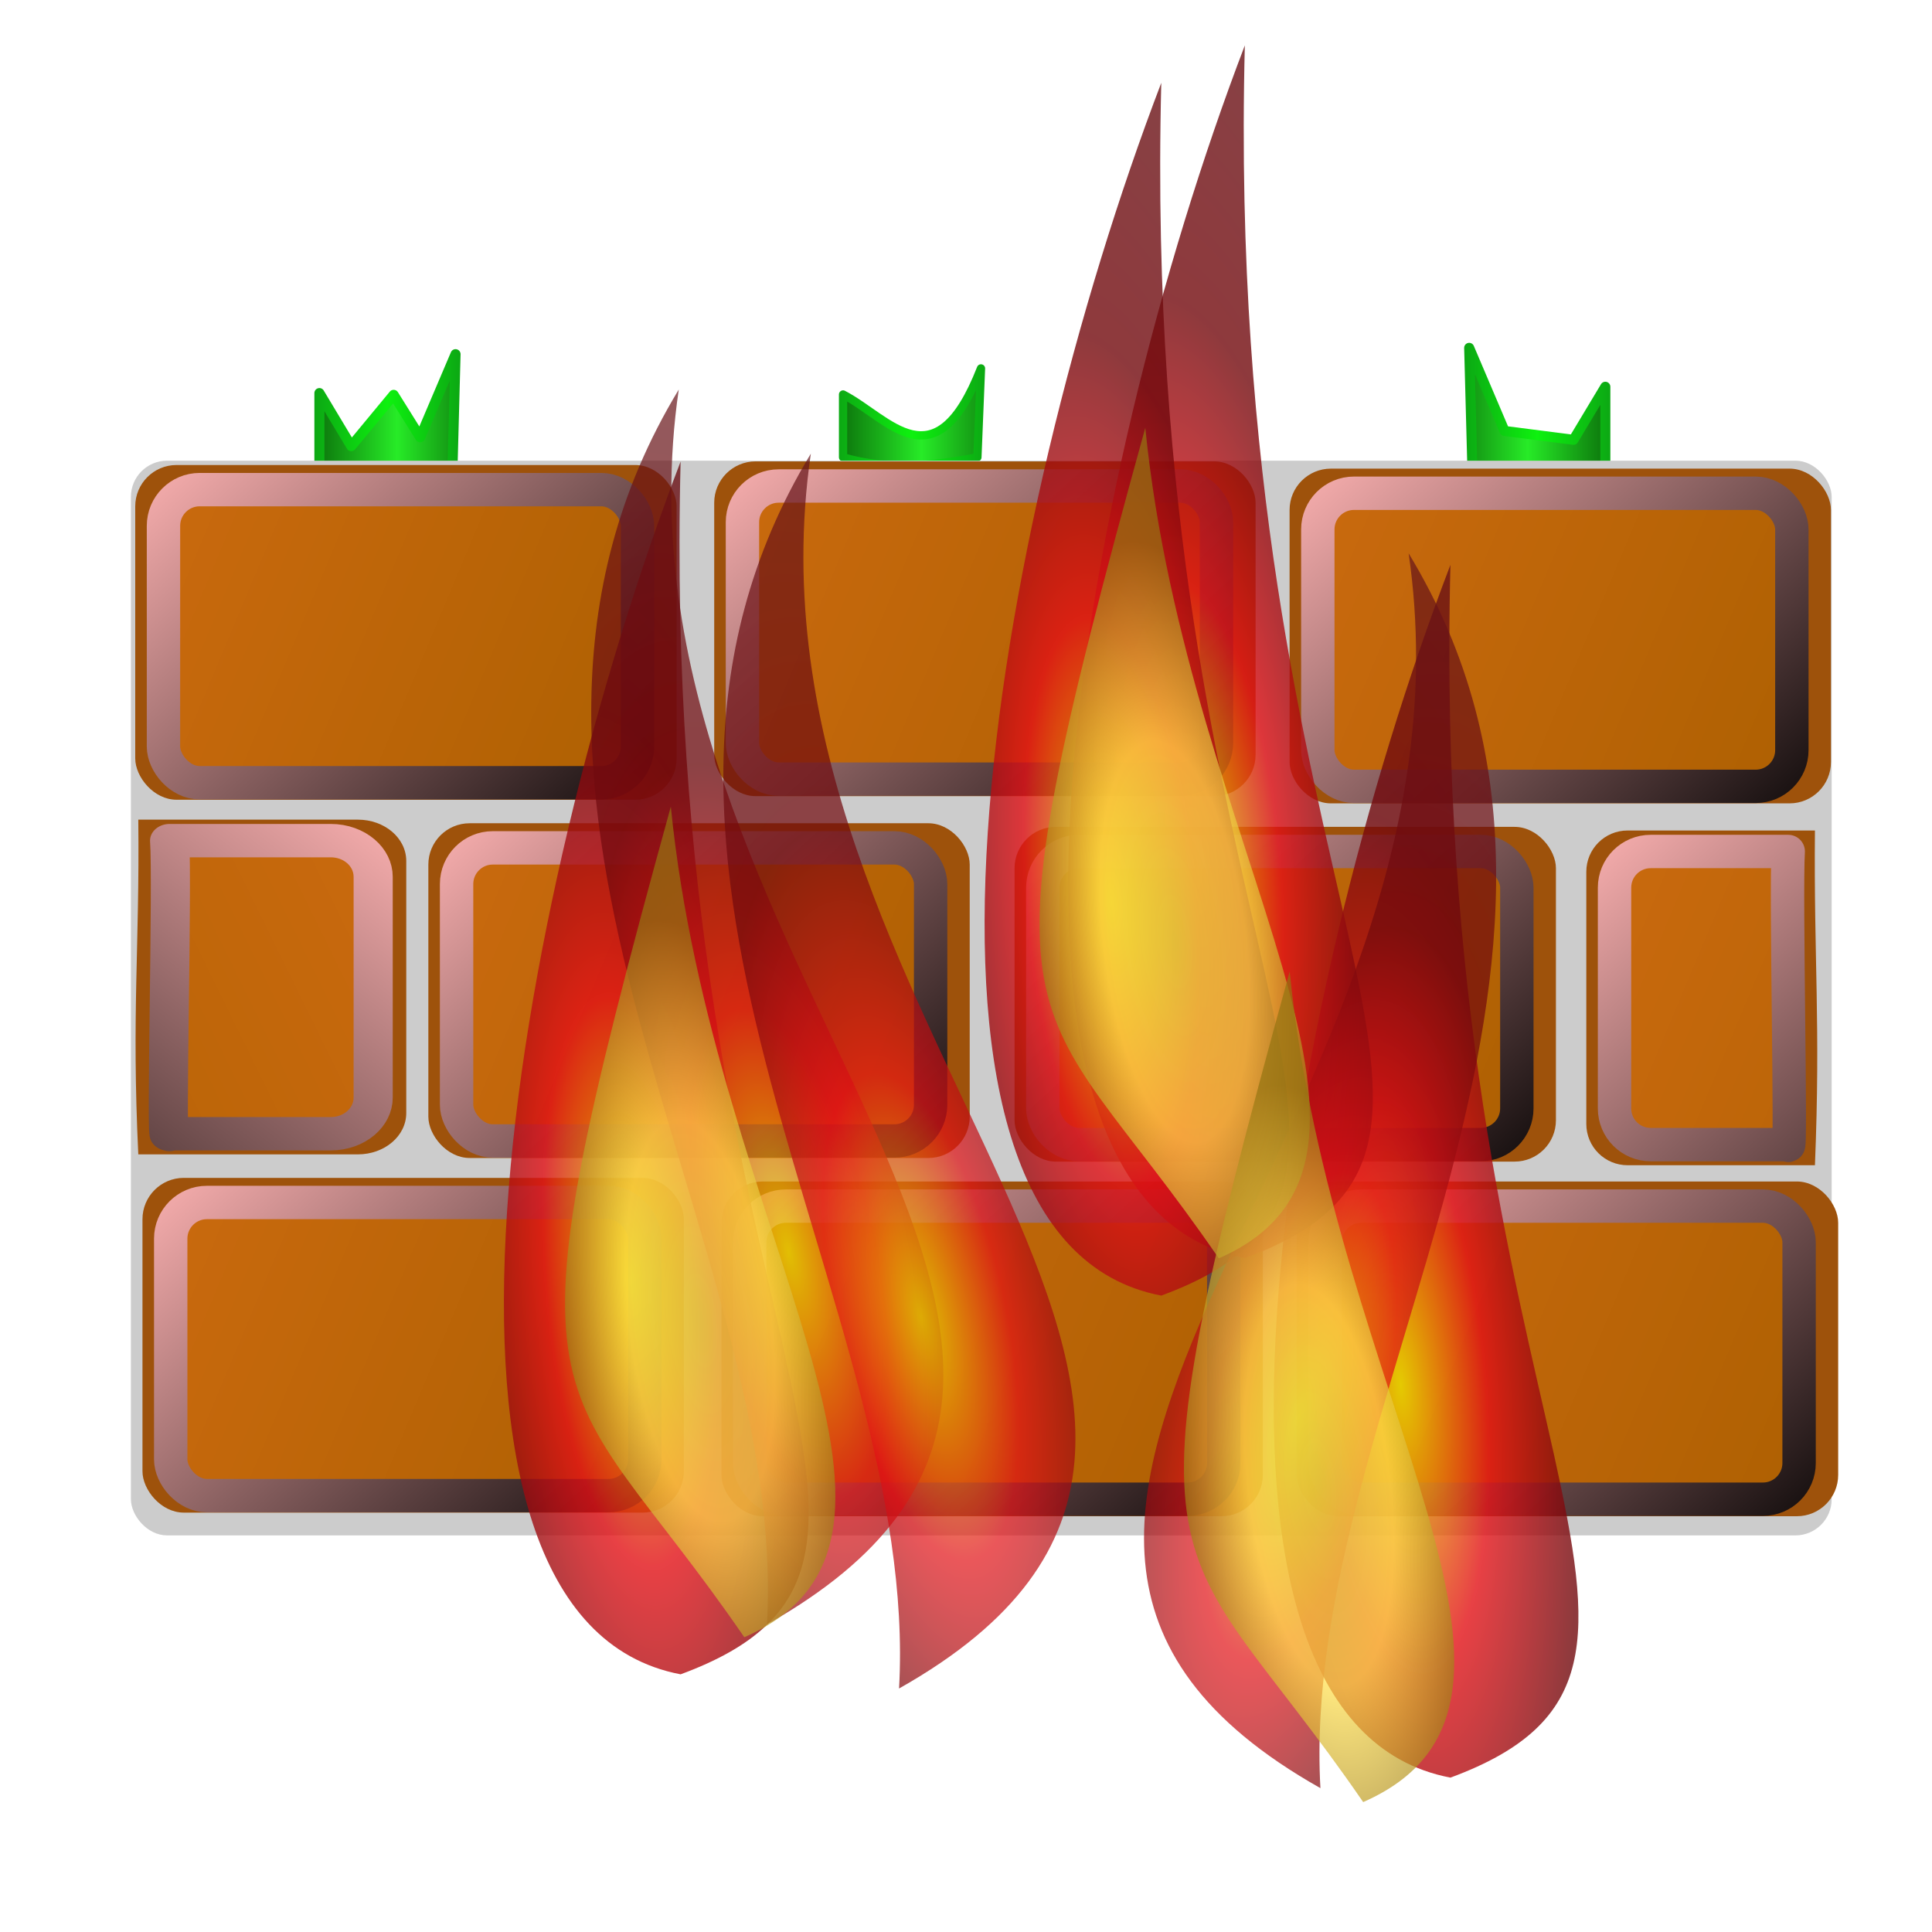 <?xml version="1.0" encoding="UTF-8" standalone="no"?>
<!-- Created with Inkscape (http://www.inkscape.org/) -->
<svg
   xmlns:dc="http://purl.org/dc/elements/1.1/"
   xmlns:cc="http://web.resource.org/cc/"
   xmlns:rdf="http://www.w3.org/1999/02/22-rdf-syntax-ns#"
   xmlns:svg="http://www.w3.org/2000/svg"
   xmlns="http://www.w3.org/2000/svg"
   xmlns:xlink="http://www.w3.org/1999/xlink"
   xmlns:sodipodi="http://sodipodi.sourceforge.net/DTD/sodipodi-0.dtd"
   xmlns:inkscape="http://www.inkscape.org/namespaces/inkscape"
   id="svg2"
   sodipodi:version="0.32"
   inkscape:version="0.44"
   width="256"
   height="256"
   version="1.0"
   sodipodi:docbase="/media/disk-hdb2/svg1/apps"
   sodipodi:docname="firewall.svg">
  <defs
     id="defs5">
    <linearGradient
       inkscape:collect="always"
       id="linearGradient3782">
      <stop
         style="stop-color:#70560b;stop-opacity:1"
         offset="0"
         id="stop3784" />
      <stop
         style="stop-color:#f0b825;stop-opacity:1"
         offset="1"
         id="stop3786" />
    </linearGradient>
    <linearGradient
       inkscape:collect="always"
       id="linearGradient2871">
      <stop
         style="stop-color:#0b700b;stop-opacity:1"
         offset="0"
         id="stop2873" />
      <stop
         style="stop-color:#27eb27;stop-opacity:1"
         offset="1"
         id="stop2875" />
    </linearGradient>
    <linearGradient
       inkscape:collect="always"
       id="linearGradient2863">
      <stop
         style="stop-color:#0b9a14;stop-opacity:1"
         offset="0"
         id="stop2865" />
      <stop
         style="stop-color:#0ef10f;stop-opacity:1"
         offset="1"
         id="stop2867" />
    </linearGradient>
    <linearGradient
       inkscape:collect="always"
       id="linearGradient2789">
      <stop
         style="stop-color:#cb6a0f;stop-opacity:1"
         offset="0"
         id="stop2791" />
      <stop
         style="stop-color:#aa5f00;stop-opacity:1"
         offset="1"
         id="stop2793" />
    </linearGradient>
    <linearGradient
       inkscape:collect="always"
       id="linearGradient2781">
      <stop
         style="stop-color:#ffb3b3;stop-opacity:1"
         offset="0"
         id="stop2783" />
      <stop
         style="stop-color:black;stop-opacity:1"
         offset="1"
         id="stop2785" />
    </linearGradient>
    <radialGradient
       r="10.569"
       fy="208.656"
       fx="42.711"
       cy="208.656"
       cx="42.711"
       gradientTransform="matrix(0.993,-0.119,0.337,2.819,-2.049,-483.038)"
       gradientUnits="userSpaceOnUse"
       id="radialGradient2845"
       xlink:href="#linearGradient2800"
       inkscape:collect="always" />
    <radialGradient
       r="10.569"
       fy="208.656"
       fx="42.711"
       cy="208.656"
       cx="42.711"
       gradientTransform="matrix(0.993,-0.119,0.337,2.819,-30.589,-473.645)"
       gradientUnits="userSpaceOnUse"
       id="radialGradient2843"
       xlink:href="#linearGradient2800"
       inkscape:collect="always" />
    <radialGradient
       r="10.569"
       fy="208.656"
       fx="42.711"
       cy="208.656"
       cx="42.711"
       gradientTransform="matrix(0.993,-0.119,0.337,2.819,-15.777,-464.252)"
       gradientUnits="userSpaceOnUse"
       id="radialGradient2841"
       xlink:href="#linearGradient2800"
       inkscape:collect="always" />
    <radialGradient
       r="13.615"
       fy="198.621"
       fx="33.219"
       cy="198.621"
       cx="33.219"
       gradientTransform="matrix(-1.83,-0.385,-1.121,5.332,363.079,-954.202)"
       gradientUnits="userSpaceOnUse"
       id="radialGradient2839"
       xlink:href="#linearGradient2760"
       inkscape:collect="always" />
    <radialGradient
       r="13.615"
       fy="198.621"
       fx="33.219"
       cy="198.621"
       cx="33.219"
       gradientTransform="matrix(1.83,-0.385,1.121,5.332,-180.962,-930.108)"
       gradientUnits="userSpaceOnUse"
       id="radialGradient2837"
       xlink:href="#linearGradient2760"
       inkscape:collect="always" />
    <radialGradient
       r="11.85"
       fy="84.844"
       fx="98.088"
       cy="84.844"
       cx="98.088"
       gradientTransform="matrix(2.13,-0.176,0.592,7.161,-168.98,-477.432)"
       gradientUnits="userSpaceOnUse"
       id="radialGradient2835"
       xlink:href="#linearGradient2760"
       inkscape:collect="always" />
    <radialGradient
       r="11.85"
       fy="84.844"
       fx="98.088"
       cy="84.844"
       cx="98.088"
       gradientTransform="matrix(2.13,-0.176,0.592,7.161,-152.553,-502.346)"
       gradientUnits="userSpaceOnUse"
       id="radialGradient2833"
       xlink:href="#linearGradient2760"
       inkscape:collect="always" />
    <radialGradient
       r="11.85"
       fy="84.844"
       fx="98.088"
       cy="84.844"
       cx="98.088"
       gradientTransform="matrix(2.13,-0.176,0.592,7.161,-161.588,-492.764)"
       gradientUnits="userSpaceOnUse"
       id="radialGradient2831"
       xlink:href="#linearGradient2760"
       inkscape:collect="always" />
    <radialGradient
       r="11.85"
       fy="84.844"
       fx="98.088"
       cy="84.844"
       cx="98.088"
       gradientTransform="matrix(2.13,-0.176,0.592,7.161,-175.551,-509.738)"
       gradientUnits="userSpaceOnUse"
       id="radialGradient2829"
       xlink:href="#linearGradient2760"
       inkscape:collect="always" />
    <radialGradient
       r="10.569"
       fy="208.656"
       fx="42.711"
       cy="208.656"
       cx="42.711"
       gradientTransform="matrix(0.993,-0.119,0.337,2.819,-2.049,-483.038)"
       gradientUnits="userSpaceOnUse"
       id="radialGradient2816"
       xlink:href="#linearGradient2800"
       inkscape:collect="always" />
    <radialGradient
       r="10.569"
       fy="208.656"
       fx="42.711"
       cy="208.656"
       cx="42.711"
       gradientTransform="matrix(0.993,-0.119,0.337,2.819,-30.589,-473.645)"
       gradientUnits="userSpaceOnUse"
       id="radialGradient2812"
       xlink:href="#linearGradient2800"
       inkscape:collect="always" />
    <radialGradient
       gradientUnits="userSpaceOnUse"
       gradientTransform="matrix(0.993,-0.119,0.337,2.819,-15.777,-464.252)"
       r="10.569"
       fy="208.656"
       fx="42.711"
       cy="208.656"
       cx="42.711"
       id="radialGradient2806"
       xlink:href="#linearGradient2800"
       inkscape:collect="always" />
    <radialGradient
       r="13.615"
       fy="198.621"
       fx="33.219"
       cy="198.621"
       cx="33.219"
       gradientTransform="matrix(-1.83,-0.385,-1.121,5.332,363.079,-954.202)"
       gradientUnits="userSpaceOnUse"
       id="radialGradient2796"
       xlink:href="#linearGradient2760"
       inkscape:collect="always" />
    <radialGradient
       gradientUnits="userSpaceOnUse"
       gradientTransform="matrix(1.83,-0.385,1.121,5.332,-180.962,-930.108)"
       r="13.615"
       fy="198.621"
       fx="33.219"
       cy="198.621"
       cx="33.219"
       id="radialGradient2792"
       xlink:href="#linearGradient2760"
       inkscape:collect="always" />
    <radialGradient
       r="11.85"
       fy="84.844"
       fx="98.088"
       cy="84.844"
       cx="98.088"
       gradientTransform="matrix(2.13,-0.176,0.592,7.161,-168.98,-477.432)"
       gradientUnits="userSpaceOnUse"
       id="radialGradient2782"
       xlink:href="#linearGradient2760"
       inkscape:collect="always" />
    <radialGradient
       r="11.85"
       fy="84.844"
       fx="98.088"
       cy="84.844"
       cx="98.088"
       gradientTransform="matrix(2.13,-0.176,0.592,7.161,-175.551,-509.738)"
       gradientUnits="userSpaceOnUse"
       id="radialGradient2778"
       xlink:href="#linearGradient2760"
       inkscape:collect="always" />
    <radialGradient
       r="11.85"
       fy="84.844"
       fx="98.088"
       cy="84.844"
       cx="98.088"
       gradientTransform="matrix(2.13,-0.176,0.592,7.161,-152.553,-502.346)"
       gradientUnits="userSpaceOnUse"
       id="radialGradient2774"
       xlink:href="#linearGradient2760"
       inkscape:collect="always" />
    <radialGradient
       gradientUnits="userSpaceOnUse"
       gradientTransform="matrix(2.13,-0.176,0.592,7.161,-161.588,-492.764)"
       r="11.85"
       fy="84.844"
       fx="98.088"
       cy="84.844"
       cx="98.088"
       id="radialGradient2766"
       xlink:href="#linearGradient2760"
       inkscape:collect="always" />
    <linearGradient
       id="linearGradient2760">
      <stop
         id="stop2762"
         offset="0"
         style="stop-color:#ede200;stop-opacity:1;" />
      <stop
         style="stop-color:#e21116;stop-opacity:1;"
         offset="0.25"
         id="stop2770" />
      <stop
         style="stop-color:#72080c;stop-opacity:1;"
         offset="0.5"
         id="stop2768" />
      <stop
         id="stop2764"
         offset="1"
         style="stop-color:#63181d;stop-opacity:1;" />
    </linearGradient>
    <linearGradient
       id="linearGradient2800">
      <stop
         id="stop2802"
         offset="0"
         style="stop-color:#e5e549;stop-opacity:1;" />
      <stop
         style="stop-color:#ffdf4c;stop-opacity:1;"
         offset="0.5"
         id="stop2808" />
      <stop
         id="stop2804"
         offset="1"
         style="stop-color:#957411;stop-opacity:1;" />
    </linearGradient>
    <linearGradient
       inkscape:collect="always"
       xlink:href="#linearGradient3782"
       id="linearGradient3854"
       gradientUnits="userSpaceOnUse"
       gradientTransform="translate(224.738,70.024)"
       spreadMethod="reflect"
       x1="-54.684"
       y1="131.629"
       x2="-54.684"
       y2="123.887" />
    <linearGradient
       inkscape:collect="always"
       xlink:href="#linearGradient3782"
       id="linearGradient3856"
       gradientUnits="userSpaceOnUse"
       gradientTransform="translate(-12.614,124.041)"
       spreadMethod="reflect"
       x1="-54.684"
       y1="131.629"
       x2="-54.684"
       y2="123.887" />
    <linearGradient
       inkscape:collect="always"
       xlink:href="#linearGradient2871"
       id="linearGradient3858"
       gradientUnits="userSpaceOnUse"
       gradientTransform="matrix(-0.532,0,0,0.532,184.813,-3.748)"
       spreadMethod="reflect"
       x1="-51.413"
       y1="124.653"
       x2="-30.872"
       y2="124.653" />
    <linearGradient
       inkscape:collect="always"
       xlink:href="#linearGradient2863"
       id="linearGradient3860"
       gradientUnits="userSpaceOnUse"
       gradientTransform="matrix(-0.532,0,0,0.532,184.813,-3.748)"
       spreadMethod="reflect"
       x1="-54.933"
       y1="114.092"
       x2="-33.222"
       y2="114.092" />
    <linearGradient
       inkscape:collect="always"
       xlink:href="#linearGradient2871"
       id="linearGradient3862"
       gradientUnits="userSpaceOnUse"
       gradientTransform="matrix(0.539,0,0,0.357,137.574,17.968)"
       spreadMethod="reflect"
       x1="-51.413"
       y1="124.653"
       x2="-30.872"
       y2="124.653" />
    <linearGradient
       inkscape:collect="always"
       xlink:href="#linearGradient2863"
       id="linearGradient3864"
       gradientUnits="userSpaceOnUse"
       gradientTransform="matrix(0.539,0,0,0.357,137.574,17.968)"
       spreadMethod="reflect"
       x1="-54.933"
       y1="114.092"
       x2="-33.222"
       y2="114.092" />
    <linearGradient
       inkscape:collect="always"
       xlink:href="#linearGradient2871"
       id="linearGradient3866"
       gradientUnits="userSpaceOnUse"
       gradientTransform="matrix(0.532,0,0,0.532,67.839,-2.909)"
       spreadMethod="reflect"
       x1="-51.413"
       y1="124.653"
       x2="-30.872"
       y2="124.653" />
    <linearGradient
       inkscape:collect="always"
       xlink:href="#linearGradient2863"
       id="linearGradient3868"
       gradientUnits="userSpaceOnUse"
       gradientTransform="matrix(0.532,0,0,0.532,67.839,-2.909)"
       spreadMethod="reflect"
       x1="-54.933"
       y1="114.092"
       x2="-33.222"
       y2="114.092" />
    <linearGradient
       inkscape:collect="always"
       xlink:href="#linearGradient2789"
       id="linearGradient3870"
       gradientUnits="userSpaceOnUse"
       gradientTransform="translate(19.533,27.641)"
       x1="4.934"
       y1="52.887"
       x2="69.145"
       y2="79.833" />
    <linearGradient
       inkscape:collect="always"
       xlink:href="#linearGradient2781"
       id="linearGradient3872"
       gradientUnits="userSpaceOnUse"
       gradientTransform="translate(19.533,27.641)"
       x1="11.057"
       y1="42.568"
       x2="55.651"
       y2="91.216" />
    <linearGradient
       inkscape:collect="always"
       xlink:href="#linearGradient2789"
       id="linearGradient3874"
       gradientUnits="userSpaceOnUse"
       gradientTransform="translate(19.533,27.641)"
       x1="4.934"
       y1="52.887"
       x2="69.145"
       y2="79.833" />
    <linearGradient
       inkscape:collect="always"
       xlink:href="#linearGradient2781"
       id="linearGradient3876"
       gradientUnits="userSpaceOnUse"
       gradientTransform="translate(19.533,27.641)"
       x1="11.057"
       y1="42.568"
       x2="55.651"
       y2="91.216" />
    <linearGradient
       inkscape:collect="always"
       xlink:href="#linearGradient2789"
       id="linearGradient3878"
       gradientUnits="userSpaceOnUse"
       gradientTransform="translate(19.533,27.641)"
       x1="4.934"
       y1="52.887"
       x2="69.145"
       y2="79.833" />
    <linearGradient
       inkscape:collect="always"
       xlink:href="#linearGradient2781"
       id="linearGradient3880"
       gradientUnits="userSpaceOnUse"
       gradientTransform="translate(19.533,27.641)"
       x1="11.057"
       y1="42.568"
       x2="55.651"
       y2="91.216" />
    <linearGradient
       inkscape:collect="always"
       xlink:href="#linearGradient2789"
       id="linearGradient3882"
       gradientUnits="userSpaceOnUse"
       gradientTransform="translate(19.533,27.641)"
       x1="4.934"
       y1="52.887"
       x2="69.145"
       y2="79.833" />
    <linearGradient
       inkscape:collect="always"
       xlink:href="#linearGradient2781"
       id="linearGradient3884"
       gradientUnits="userSpaceOnUse"
       gradientTransform="translate(19.533,27.641)"
       x1="11.057"
       y1="42.568"
       x2="55.651"
       y2="91.216" />
    <linearGradient
       inkscape:collect="always"
       xlink:href="#linearGradient2789"
       id="linearGradient3886"
       gradientUnits="userSpaceOnUse"
       gradientTransform="translate(19.533,27.641)"
       x1="4.934"
       y1="52.887"
       x2="69.145"
       y2="79.833" />
    <linearGradient
       inkscape:collect="always"
       xlink:href="#linearGradient2781"
       id="linearGradient3888"
       gradientUnits="userSpaceOnUse"
       gradientTransform="translate(19.533,27.641)"
       x1="11.057"
       y1="42.568"
       x2="55.651"
       y2="91.216" />
    <linearGradient
       inkscape:collect="always"
       xlink:href="#linearGradient2789"
       id="linearGradient3890"
       gradientUnits="userSpaceOnUse"
       gradientTransform="translate(19.533,27.641)"
       x1="4.934"
       y1="52.887"
       x2="69.145"
       y2="79.833" />
    <linearGradient
       inkscape:collect="always"
       xlink:href="#linearGradient2781"
       id="linearGradient3892"
       gradientUnits="userSpaceOnUse"
       gradientTransform="translate(19.533,27.641)"
       x1="11.057"
       y1="42.568"
       x2="55.651"
       y2="91.216" />
    <linearGradient
       inkscape:collect="always"
       xlink:href="#linearGradient2789"
       id="linearGradient3894"
       gradientUnits="userSpaceOnUse"
       gradientTransform="translate(19.533,27.641)"
       x1="4.934"
       y1="52.887"
       x2="69.145"
       y2="79.833" />
    <linearGradient
       inkscape:collect="always"
       xlink:href="#linearGradient2781"
       id="linearGradient3896"
       gradientUnits="userSpaceOnUse"
       gradientTransform="translate(19.533,27.641)"
       x1="11.057"
       y1="42.568"
       x2="55.651"
       y2="91.216" />
    <linearGradient
       inkscape:collect="always"
       xlink:href="#linearGradient2789"
       id="linearGradient3898"
       gradientUnits="userSpaceOnUse"
       gradientTransform="translate(19.533,27.641)"
       x1="4.934"
       y1="52.887"
       x2="69.145"
       y2="79.833" />
    <linearGradient
       inkscape:collect="always"
       xlink:href="#linearGradient2781"
       id="linearGradient3900"
       gradientUnits="userSpaceOnUse"
       gradientTransform="translate(19.533,27.641)"
       x1="11.057"
       y1="42.568"
       x2="55.651"
       y2="91.216" />
    <linearGradient
       inkscape:collect="always"
       xlink:href="#linearGradient2789"
       id="linearGradient3902"
       gradientUnits="userSpaceOnUse"
       gradientTransform="translate(67.445,121.99)"
       x1="4.934"
       y1="52.887"
       x2="69.145"
       y2="79.833" />
    <linearGradient
       inkscape:collect="always"
       xlink:href="#linearGradient2781"
       id="linearGradient3904"
       gradientUnits="userSpaceOnUse"
       gradientTransform="translate(67.445,121.99)"
       x1="11.057"
       y1="42.568"
       x2="55.651"
       y2="91.216" />
    <linearGradient
       inkscape:collect="always"
       xlink:href="#linearGradient2789"
       id="linearGradient3906"
       gradientUnits="userSpaceOnUse"
       gradientTransform="translate(67.445,121.99)"
       x1="4.934"
       y1="52.887"
       x2="69.145"
       y2="79.833" />
    <linearGradient
       inkscape:collect="always"
       xlink:href="#linearGradient2781"
       id="linearGradient3908"
       gradientUnits="userSpaceOnUse"
       gradientTransform="translate(67.445,121.99)"
       x1="11.057"
       y1="42.568"
       x2="55.651"
       y2="91.216" />
    <radialGradient
       inkscape:collect="always"
       xlink:href="#linearGradient2760"
       id="radialGradient3910"
       gradientUnits="userSpaceOnUse"
       gradientTransform="matrix(3.788,-0.313,1.054,12.736,-276.591,-858.658)"
       cx="98.088"
       cy="84.844"
       fx="98.088"
       fy="84.844"
       r="11.85" />
    <radialGradient
       inkscape:collect="always"
       xlink:href="#linearGradient2760"
       id="radialGradient3913"
       gradientUnits="userSpaceOnUse"
       gradientTransform="matrix(3.788,-0.313,1.054,12.736,-303.835,-927.489)"
       cx="98.088"
       cy="84.844"
       fx="98.088"
       fy="84.844"
       r="11.85" />
    <radialGradient
       inkscape:collect="always"
       xlink:href="#linearGradient2760"
       id="radialGradient3915"
       gradientUnits="userSpaceOnUse"
       gradientTransform="matrix(3.788,-0.313,1.054,12.736,-314.904,-922.528)"
       cx="98.088"
       cy="84.844"
       fx="98.088"
       fy="84.844"
       r="11.85" />
    <radialGradient
       inkscape:collect="always"
       xlink:href="#linearGradient2760"
       id="radialGradient3917"
       gradientUnits="userSpaceOnUse"
       gradientTransform="matrix(3.788,-0.313,1.054,12.736,-378.597,-872.346)"
       cx="98.088"
       cy="84.844"
       fx="98.088"
       fy="84.844"
       r="11.85" />
    <radialGradient
       inkscape:collect="always"
       xlink:href="#linearGradient2760"
       id="radialGradient3919"
       gradientUnits="userSpaceOnUse"
       gradientTransform="matrix(3.255,-0.684,1.993,9.483,-400.643,-1687.039)"
       cx="33.219"
       cy="198.621"
       fx="33.219"
       fy="198.621"
       r="13.615" />
    <radialGradient
       inkscape:collect="always"
       xlink:href="#linearGradient2760"
       id="radialGradient3921"
       gradientUnits="userSpaceOnUse"
       gradientTransform="matrix(-3.255,-0.684,-1.993,9.483,674.847,-1665.345)"
       cx="33.219"
       cy="198.621"
       fx="33.219"
       fy="198.621"
       r="13.615" />
    <radialGradient
       inkscape:collect="always"
       xlink:href="#linearGradient2800"
       id="radialGradient3923"
       gradientUnits="userSpaceOnUse"
       gradientTransform="matrix(1.766,-0.211,0.599,5.014,-45.954,-904.65)"
       cx="42.711"
       cy="208.656"
       fx="42.711"
       fy="208.656"
       r="10.569" />
    <radialGradient
       inkscape:collect="always"
       xlink:href="#linearGradient2800"
       id="radialGradient3925"
       gradientUnits="userSpaceOnUse"
       gradientTransform="matrix(1.766,-0.211,0.599,5.014,-26.822,-832.602)"
       cx="42.711"
       cy="208.656"
       fx="42.711"
       fy="208.656"
       r="10.569" />
    <radialGradient
       inkscape:collect="always"
       xlink:href="#linearGradient2800"
       id="radialGradient3927"
       gradientUnits="userSpaceOnUse"
       gradientTransform="matrix(1.766,-0.211,0.599,5.014,-108.824,-854.444)"
       cx="42.711"
       cy="208.656"
       fx="42.711"
       fy="208.656"
       r="10.569" />
    <radialGradient
       inkscape:collect="always"
       xlink:href="#linearGradient2760"
       id="radialGradient3929"
       gradientUnits="userSpaceOnUse"
       gradientTransform="matrix(3.255,-0.684,1.993,9.483,-383.139,-1678.548)"
       cx="33.219"
       cy="198.621"
       fx="33.219"
       fy="198.621"
       r="13.615" />
    <linearGradient
       inkscape:collect="always"
       xlink:href="#linearGradient3782"
       id="linearGradient3931"
       gradientUnits="userSpaceOnUse"
       gradientTransform="translate(284.366,70.706)"
       spreadMethod="reflect"
       x1="-54.684"
       y1="131.629"
       x2="-54.684"
       y2="123.887" />
    <linearGradient
       inkscape:collect="always"
       xlink:href="#linearGradient3782"
       id="linearGradient3933"
       gradientUnits="userSpaceOnUse"
       gradientTransform="translate(-73.892,149.499)"
       spreadMethod="reflect"
       x1="-54.684"
       y1="131.629"
       x2="-54.684"
       y2="123.887" />
  </defs>
  <sodipodi:namedview
     inkscape:window-height="743"
     inkscape:window-width="1016"
     inkscape:pageshadow="2"
     inkscape:pageopacity="0.0"
     guidetolerance="10.0"
     gridtolerance="10.0"
     objecttolerance="10.0"
     borderopacity="1.0"
     bordercolor="#666666"
     pagecolor="#ffffff"
     id="base"
     width="256px"
     height="256px"
     inkscape:zoom="1.6784434"
     inkscape:cx="128"
     inkscape:cy="127.7021"
     inkscape:window-x="0"
     inkscape:window-y="0"
     inkscape:current-layer="svg2" />
  <g
     id="g3802"
     transform="translate(1.192,-7.745)">
    <path
       style="fill:url(#linearGradient3858);fill-opacity:1;fill-rule:evenodd;stroke:url(#linearGradient3860);stroke-width:1.331;stroke-linecap:round;stroke-linejoin:round;stroke-miterlimit:4;stroke-dasharray:none;stroke-opacity:1"
       d="M 211.522,71.409 C 205.665,74.026 199.807,73.124 193.95,71.409 L 193.482,53.837 L 198.167,64.849 L 207.305,66.02 L 211.522,58.992 L 211.522,71.409 z "
       id="path2889"
       sodipodi:nodetypes="ccccccc" />
    <path
       style="fill:url(#linearGradient3862);fill-opacity:1;fill-rule:evenodd;stroke:url(#linearGradient3864);stroke-width:1.097;stroke-linecap:round;stroke-linejoin:round;stroke-miterlimit:4;stroke-dasharray:none;stroke-opacity:1"
       d="M 110.518,68.338 C 116.451,70.092 122.385,69.488 128.318,68.338 L 128.793,56.561 C 122.701,72.091 116.61,63.163 110.518,60.016 L 110.518,68.338 z "
       id="path2883"
       sodipodi:nodetypes="ccccc" />
    <path
       sodipodi:nodetypes="cccccccc"
       id="path1974"
       d="M 41.13,72.248 C 46.987,74.865 52.844,73.963 58.702,72.248 L 59.17,54.676 L 54.484,65.687 L 50.97,60.065 L 45.347,66.859 L 41.13,59.83 L 41.13,72.248 z "
       style="fill:url(#linearGradient3866);fill-opacity:1;fill-rule:evenodd;stroke:url(#linearGradient3868);stroke-width:1.331;stroke-linecap:round;stroke-linejoin:round;stroke-miterlimit:4;stroke-dasharray:none;stroke-opacity:1" />
    <g
       transform="matrix(1.301,0,0,1.301,10.88,12.688)"
       id="g2964">
      <rect
         style="opacity:1;fill:#ccc;fill-opacity:1;stroke:none;stroke-width:3.4;stroke-linecap:round;stroke-linejoin:round;stroke-miterlimit:4;stroke-dasharray:none;stroke-dashoffset:0;stroke-opacity:1"
         id="rect2962"
         width="173.219"
         height="109.459"
         x="4.054"
         y="43.12"
         ry="3.686" />
      <g
         id="g2930">
        <g
           transform="translate(-23.219,-29.853)"
           id="g2803">
          <rect
             ry="4.209"
             y="73.414"
             x="27.714"
             height="34.092"
             width="55.137"
             id="rect2797"
             style="opacity:1;fill:#9e520b;fill-opacity:1;stroke:none;stroke-width:3.545;stroke-linecap:round;stroke-linejoin:round;stroke-miterlimit:4;stroke-dasharray:none;stroke-dashoffset:0;stroke-opacity:1" />
          <rect
             style="opacity:1;fill:url(#linearGradient3870);fill-opacity:1;stroke:url(#linearGradient3872);stroke-width:3.4;stroke-linecap:round;stroke-linejoin:round;stroke-miterlimit:4;stroke-dasharray:none;stroke-dashoffset:0;stroke-opacity:1"
             id="rect1875"
             width="48.28"
             height="29.853"
             x="30.59"
             y="75.921"
             ry="3.686" />
        </g>
        <g
           id="g2811"
           transform="translate(35.749,-30.221)">
          <rect
             style="opacity:1;fill:#9e520b;fill-opacity:1;stroke:none;stroke-width:3.545;stroke-linecap:round;stroke-linejoin:round;stroke-miterlimit:4;stroke-dasharray:none;stroke-dashoffset:0;stroke-opacity:1"
             id="rect2813"
             width="55.137"
             height="34.092"
             x="27.714"
             y="73.414"
             ry="4.209" />
          <rect
             ry="3.686"
             y="75.921"
             x="30.59"
             height="29.853"
             width="48.28"
             id="rect2815"
             style="opacity:1;fill:url(#linearGradient3874);fill-opacity:1;stroke:url(#linearGradient3876);stroke-width:3.4;stroke-linecap:round;stroke-linejoin:round;stroke-miterlimit:4;stroke-dasharray:none;stroke-dashoffset:0;stroke-opacity:1" />
        </g>
        <g
           transform="translate(94.349,-29.484)"
           id="g2821">
          <rect
             ry="4.209"
             y="73.414"
             x="27.714"
             height="34.092"
             width="55.137"
             id="rect2823"
             style="opacity:1;fill:#9e520b;fill-opacity:1;stroke:none;stroke-width:3.545;stroke-linecap:round;stroke-linejoin:round;stroke-miterlimit:4;stroke-dasharray:none;stroke-dashoffset:0;stroke-opacity:1" />
          <rect
             style="opacity:1;fill:url(#linearGradient3878);fill-opacity:1;stroke:url(#linearGradient3880);stroke-width:3.4;stroke-linecap:round;stroke-linejoin:round;stroke-miterlimit:4;stroke-dasharray:none;stroke-dashoffset:0;stroke-opacity:1"
             id="rect2825"
             width="48.28"
             height="29.853"
             x="30.59"
             y="75.921"
             ry="3.686" />
        </g>
        <g
           id="g2831"
           transform="translate(66.339,7.002)">
          <rect
             style="opacity:1;fill:#9e520b;fill-opacity:1;stroke:none;stroke-width:3.545;stroke-linecap:round;stroke-linejoin:round;stroke-miterlimit:4;stroke-dasharray:none;stroke-dashoffset:0;stroke-opacity:1"
             id="rect2833"
             width="55.137"
             height="34.092"
             x="27.714"
             y="73.414"
             ry="4.209" />
          <rect
             ry="3.686"
             y="75.921"
             x="30.59"
             height="29.853"
             width="48.28"
             id="rect2835"
             style="opacity:1;fill:url(#linearGradient3882);fill-opacity:1;stroke:url(#linearGradient3884);stroke-width:3.4;stroke-linecap:round;stroke-linejoin:round;stroke-miterlimit:4;stroke-dasharray:none;stroke-dashoffset:0;stroke-opacity:1" />
        </g>
        <g
           transform="translate(6.634,6.634)"
           id="g2841">
          <rect
             ry="4.209"
             y="73.414"
             x="27.714"
             height="34.092"
             width="55.137"
             id="rect2843"
             style="opacity:1;fill:#9e520b;fill-opacity:1;stroke:none;stroke-width:3.545;stroke-linecap:round;stroke-linejoin:round;stroke-miterlimit:4;stroke-dasharray:none;stroke-dashoffset:0;stroke-opacity:1" />
          <rect
             style="opacity:1;fill:url(#linearGradient3886);fill-opacity:1;stroke:url(#linearGradient3888);stroke-width:3.4;stroke-linecap:round;stroke-linejoin:round;stroke-miterlimit:4;stroke-dasharray:none;stroke-dashoffset:0;stroke-opacity:1"
             id="rect2845"
             width="48.28"
             height="29.853"
             x="30.59"
             y="75.921"
             ry="3.686" />
        </g>
        <g
           id="g2851"
           transform="translate(-22.482,42.752)">
          <rect
             style="opacity:1;fill:#9e520b;fill-opacity:1;stroke:none;stroke-width:3.545;stroke-linecap:round;stroke-linejoin:round;stroke-miterlimit:4;stroke-dasharray:none;stroke-dashoffset:0;stroke-opacity:1"
             id="rect2853"
             width="55.137"
             height="34.092"
             x="27.714"
             y="73.414"
             ry="4.209" />
          <rect
             ry="3.686"
             y="75.921"
             x="30.59"
             height="29.853"
             width="48.28"
             id="rect2855"
             style="opacity:1;fill:url(#linearGradient3890);fill-opacity:1;stroke:url(#linearGradient3892);stroke-width:3.4;stroke-linecap:round;stroke-linejoin:round;stroke-miterlimit:4;stroke-dasharray:none;stroke-dashoffset:0;stroke-opacity:1" />
        </g>
        <g
           transform="translate(36.486,43.12)"
           id="g2861">
          <rect
             ry="4.209"
             y="73.414"
             x="27.714"
             height="34.092"
             width="55.137"
             id="rect2863"
             style="opacity:1;fill:#9e520b;fill-opacity:1;stroke:none;stroke-width:3.545;stroke-linecap:round;stroke-linejoin:round;stroke-miterlimit:4;stroke-dasharray:none;stroke-dashoffset:0;stroke-opacity:1" />
          <rect
             style="opacity:1;fill:url(#linearGradient3894);fill-opacity:1;stroke:url(#linearGradient3896);stroke-width:3.4;stroke-linecap:round;stroke-linejoin:round;stroke-miterlimit:4;stroke-dasharray:none;stroke-dashoffset:0;stroke-opacity:1"
             id="rect2865"
             width="48.28"
             height="29.853"
             x="30.59"
             y="75.921"
             ry="3.686" />
        </g>
        <g
           transform="translate(95.086,43.12)"
           id="g2871">
          <rect
             ry="4.209"
             y="73.414"
             x="27.714"
             height="34.092"
             width="55.137"
             id="rect2873"
             style="opacity:1;fill:#9e520b;fill-opacity:1;stroke:none;stroke-width:3.545;stroke-linecap:round;stroke-linejoin:round;stroke-miterlimit:4;stroke-dasharray:none;stroke-dashoffset:0;stroke-opacity:1" />
          <rect
             style="opacity:1;fill:url(#linearGradient3898);fill-opacity:1;stroke:url(#linearGradient3900);stroke-width:3.4;stroke-linecap:round;stroke-linejoin:round;stroke-miterlimit:4;stroke-dasharray:none;stroke-dashoffset:0;stroke-opacity:1"
             id="rect2875"
             width="48.28"
             height="29.853"
             x="30.59"
             y="75.921"
             ry="3.686" />
        </g>
        <g
           transform="translate(76.658,-87.346)"
           id="g2912">
          <path
             style="fill:#9e520b;fill-opacity:1;stroke:none;stroke-width:3.545;stroke-linecap:round;stroke-linejoin:round;stroke-miterlimit:4;stroke-dashoffset:0;stroke-opacity:1"
             d="M 79.835,168.132 L 98.912,168.132 C 98.79,181.295 99.5,187.735 98.912,202.224 L 79.835,202.224 C 77.503,202.224 75.626,200.347 75.626,198.015 L 75.626,172.341 C 75.626,170.009 77.503,168.132 79.835,168.132 z "
             id="rect2883"
             sodipodi:nodetypes="ccccccc" />
          <path
             style="fill:url(#linearGradient3902);fill-opacity:1;stroke:url(#linearGradient3904);stroke-width:3.4;stroke-linecap:round;stroke-linejoin:round;stroke-miterlimit:4;stroke-dashoffset:0;stroke-opacity:1"
             d="M 82.187,170.27 L 96.192,170.27 C 95.926,174.392 96.54,201.83 96.192,200.123 L 82.187,200.123 C 80.145,200.123 78.501,198.479 78.501,196.437 L 78.501,173.956 C 78.501,171.914 80.145,170.27 82.187,170.27 z "
             id="rect2885"
             sodipodi:nodetypes="ccccccc" />
        </g>
        <g
           id="g2920"
           transform="matrix(-1.172,0,0,1,120.731,-88.452)">
          <path
             sodipodi:nodetypes="ccccccc"
             id="path2922"
             d="M 79.835,168.132 L 98.912,168.132 C 98.79,181.295 99.5,187.735 98.912,202.224 L 79.835,202.224 C 77.503,202.224 75.626,200.347 75.626,198.015 L 75.626,172.341 C 75.626,170.009 77.503,168.132 79.835,168.132 z "
             style="fill:#9e520b;fill-opacity:1;stroke:none;stroke-width:3.545;stroke-linecap:round;stroke-linejoin:round;stroke-miterlimit:4;stroke-dashoffset:0;stroke-opacity:1" />
          <path
             sodipodi:nodetypes="ccccccc"
             id="path2924"
             d="M 82.187,170.27 L 96.192,170.27 C 95.926,174.392 96.54,201.83 96.192,200.123 L 82.187,200.123 C 80.145,200.123 78.501,198.479 78.501,196.437 L 78.501,173.956 C 78.501,171.914 80.145,170.27 82.187,170.27 z "
             style="fill:url(#linearGradient3906);fill-opacity:1;stroke:url(#linearGradient3908);stroke-width:3.4;stroke-linecap:round;stroke-linejoin:round;stroke-miterlimit:4;stroke-dashoffset:0;stroke-opacity:1" />
        </g>
      </g>
    </g>
    <path
       style="opacity:0.8;fill:url(#radialGradient3910);fill-opacity:1;fill-rule:evenodd;stroke:none;stroke-width:0;stroke-linecap:butt;stroke-linejoin:miter;stroke-miterlimit:4;stroke-dasharray:none;stroke-opacity:1"
       d="M 190.998,82.589 C 188.069,197.656 230.586,228.688 190.998,243.289 C 151.94,235.843 168.73,140.795 190.998,82.589 z "
       id="path2776"
       sodipodi:nodetypes="ccc" />
    <path
       style="opacity:0.8;fill:url(#radialGradient3913);fill-opacity:1;fill-rule:evenodd;stroke:none;stroke-width:0;stroke-linecap:butt;stroke-linejoin:miter;stroke-miterlimit:4;stroke-dasharray:none;stroke-opacity:1"
       d="M 163.755,13.758 C 160.826,128.825 203.343,159.857 163.755,174.458 C 124.697,167.012 141.487,71.964 163.755,13.758 z "
       id="path1873"
       sodipodi:nodetypes="ccc" />
    <path
       sodipodi:nodetypes="ccc"
       id="path2772"
       d="M 152.685,18.719 C 149.757,133.786 192.273,164.818 152.685,179.419 C 113.627,171.973 130.418,76.925 152.685,18.719 z "
       style="opacity:0.8;fill:url(#radialGradient3915);fill-opacity:1;fill-rule:evenodd;stroke:none;stroke-width:0;stroke-linecap:butt;stroke-linejoin:miter;stroke-miterlimit:4;stroke-dasharray:none;stroke-opacity:1" />
    <path
       style="opacity:0.8;fill:url(#radialGradient3917);fill-opacity:1;fill-rule:evenodd;stroke:none;stroke-width:0;stroke-linecap:butt;stroke-linejoin:miter;stroke-miterlimit:4;stroke-dasharray:none;stroke-opacity:1"
       d="M 88.992,68.901 C 86.064,183.969 128.58,215.001 88.992,229.602 C 49.934,222.156 66.725,127.107 88.992,68.901 z "
       id="path2780"
       sodipodi:nodetypes="ccc" />
    <path
       style="opacity:0.704;fill:url(#radialGradient3919);fill-opacity:1;fill-rule:evenodd;stroke:none;stroke-width:0;stroke-linecap:butt;stroke-linejoin:miter;stroke-miterlimit:4;stroke-dasharray:none;stroke-opacity:1"
       d="M 88.746,59.366 C 77.76,134.846 163.489,187.439 100.433,222.988 C 103.316,172.343 55.996,113.42 88.746,59.366 z "
       id="path2784"
       sodipodi:nodetypes="ccc" />
    <path
       sodipodi:nodetypes="ccc"
       id="path2794"
       d="M 185.458,81.061 C 196.444,156.541 110.715,209.134 173.771,244.683 C 170.888,194.038 218.207,135.115 185.458,81.061 z "
       style="opacity:0.704;fill:url(#radialGradient3921);fill-opacity:1;fill-rule:evenodd;stroke:none;stroke-width:0;stroke-linecap:butt;stroke-linejoin:miter;stroke-miterlimit:4;stroke-dasharray:none;stroke-opacity:1" />
    <path
       style="opacity:0.714;fill:url(#radialGradient3923);fill-opacity:1;fill-rule:evenodd;stroke:none;stroke-width:0;stroke-linecap:butt;stroke-linejoin:miter;stroke-miterlimit:4;stroke-dasharray:none;stroke-opacity:1"
       d="M 150.564,64.428 C 156.235,121.031 190.005,161.448 160.304,174.483 C 134.828,137.391 127.208,149.013 150.564,64.428 z "
       id="path2798"
       sodipodi:nodetypes="ccc" />
    <path
       sodipodi:nodetypes="ccc"
       id="path2810"
       d="M 169.697,136.475 C 175.367,193.079 209.137,233.496 179.436,246.531 C 153.96,209.438 146.341,221.061 169.697,136.475 z "
       style="opacity:0.714;fill:url(#radialGradient3925);fill-opacity:1;fill-rule:evenodd;stroke:none;stroke-width:0;stroke-linecap:butt;stroke-linejoin:miter;stroke-miterlimit:4;stroke-dasharray:none;stroke-opacity:1" />
    <path
       style="opacity:0.714;fill:url(#radialGradient3927);fill-opacity:1;fill-rule:evenodd;stroke:none;stroke-width:0;stroke-linecap:butt;stroke-linejoin:miter;stroke-miterlimit:4;stroke-dasharray:none;stroke-opacity:1"
       d="M 87.695,114.634 C 93.365,171.238 127.136,211.655 97.434,224.689 C 71.958,187.597 64.339,199.22 87.695,114.634 z "
       id="path2814"
       sodipodi:nodetypes="ccc" />
    <path
       style="opacity:0.704;fill:url(#radialGradient3929);fill-opacity:1;fill-rule:evenodd;stroke:none;stroke-width:0;stroke-linecap:butt;stroke-linejoin:miter;stroke-miterlimit:4;stroke-dasharray:none;stroke-opacity:1"
       d="M 106.249,67.858 C 95.264,143.338 180.992,195.931 117.937,231.48 C 120.819,180.835 73.5,121.911 106.249,67.858 z "
       id="path3910"
       sodipodi:nodetypes="ccc" />
  </g>
</svg>
